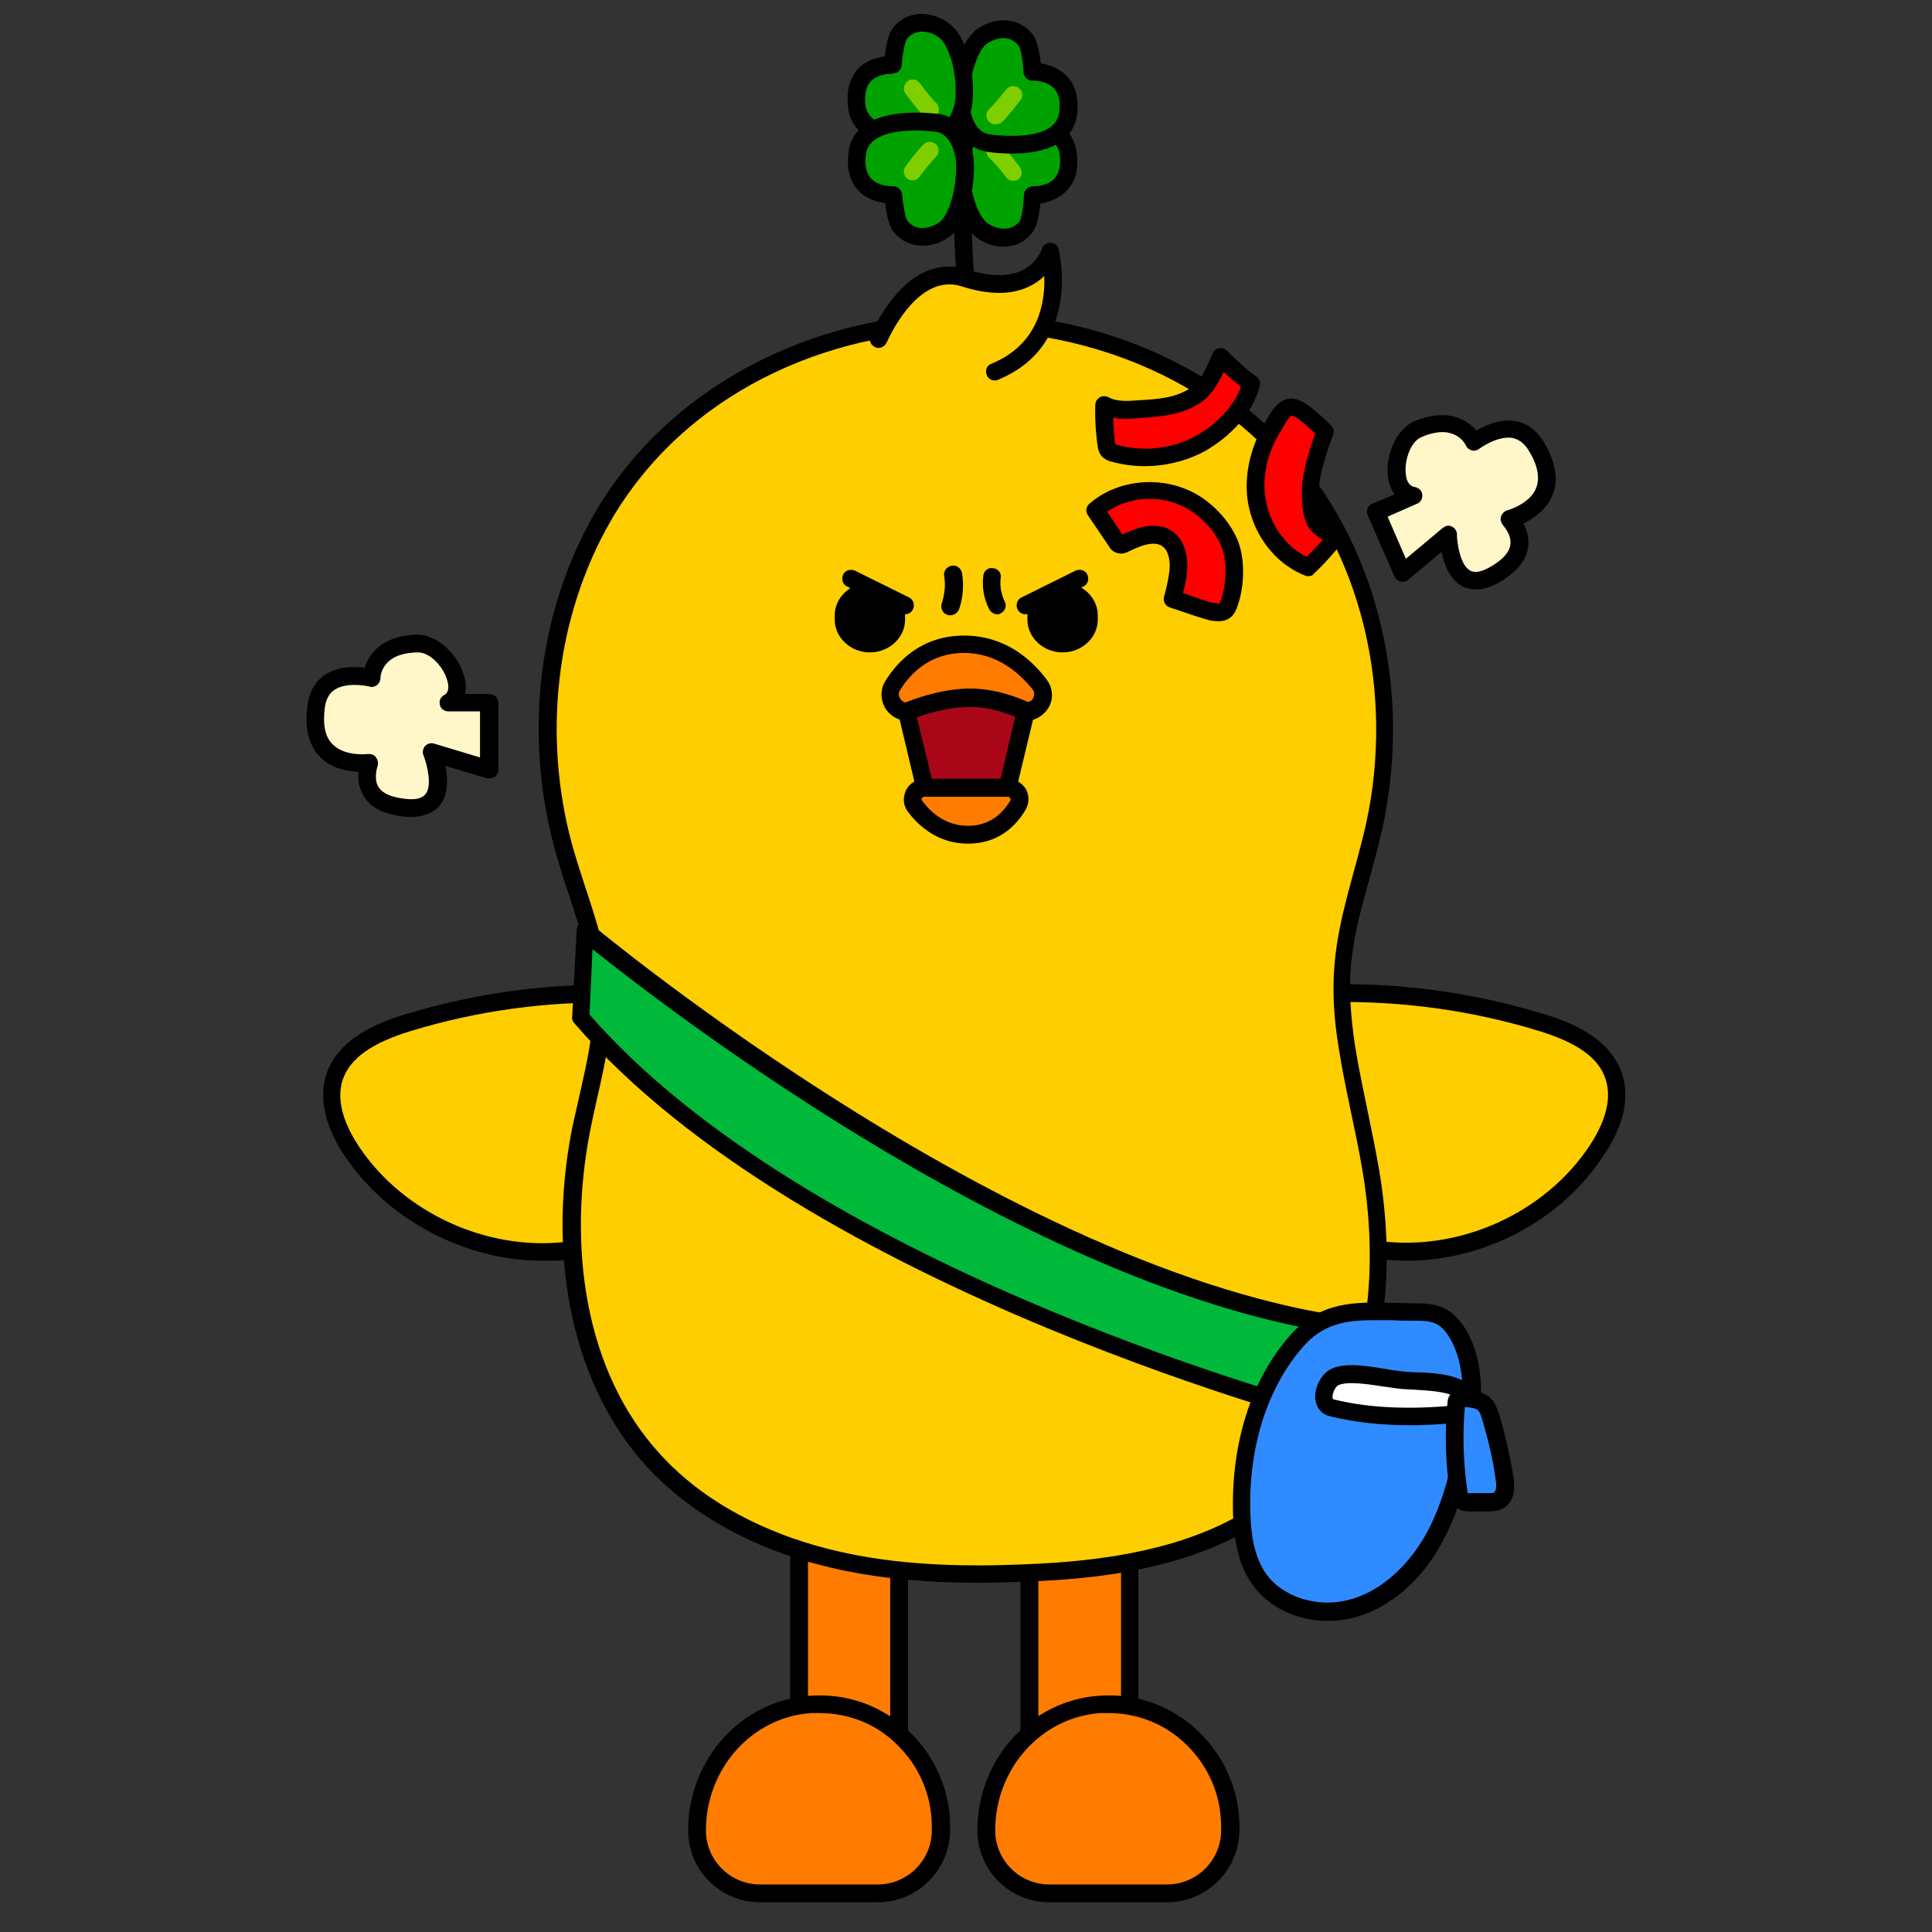 <?xml version="1.0" encoding="utf-8"?>
<!-- Generator: Adobe Illustrator 26.0.3, SVG Export Plug-In . SVG Version: 6.00 Build 0)  -->
<svg version="1.1" id="레이어_1" xmlns="http://www.w3.org/2000/svg" xmlns:xlink="http://www.w3.org/1999/xlink" x="0px"
	 y="0px" viewBox="0 0 390 390" style="enable-background:new 0 0 390 390;" xml:space="preserve">
<rect x="0" y="0" width="390" height="390" fill="#333333" stroke="none"/>
<style type="text/css">
	.st0{fill:#FFCE00;}
	.st1{fill:#00A200;}
	.st2{fill:#7FCE00;}
	.st3{fill:#FF7C00;}
	.st4{fill:#00B839;}
	.st5{fill:#2F8BFF;}
	.st6{fill:#FFFFFF;}
	.st7{fill:#FF0000;}
	.st8{fill:#FFF6C9;}
	.st9{fill-rule:evenodd;clip-rule:evenodd;}
	.st10{fill:#A90718;}
</style>
<g>
	<g>
		<g>
			<path class="st0" d="M195.9,68.8c0,0-2.5-26-1.2-34.1"/>
			<path d="M194.1,68.9c-0.1-1.1-2.5-26.3-1.2-34.5l3.5,0.5c-1.2,7.8,1.2,33.4,1.2,33.6L194.1,68.9z"/>
		</g>
	</g>
	<g>
		<g>
			<g>
				<path class="st1" d="M193.9,33.5c0-3.7,1.8-7.9,5.4-8.4c3-0.4,15.1-1.7,16.2,5.8c1.3,8.9-7.1,8.5-7.1,8.5s-0.3,5.1-1.3,6.4
					c-2.6,3.3-6.8,2.3-9,0.7C195.7,44.6,193.9,38.9,193.9,33.5z"/>
				<path d="M202.6,49.8c-2,0-4-0.7-5.5-1.9c-3.3-2.5-5-9.1-5-14.4l0,0c0-4.6,2.4-9.5,7-10.2c3.9-0.6,16.9-1.7,18.2,7.3
					c0.5,3.3-0.1,5.9-1.9,7.8c-1.6,1.8-3.8,2.4-5.4,2.7c-0.2,2-0.6,4.6-1.6,5.8C206.9,48.9,204.8,49.8,202.6,49.8z M195.7,33.5
					c0,5.4,1.8,10.2,3.6,11.5c1,0.8,4.4,2.3,6.5-0.3c0.4-0.5,0.8-3.1,0.9-5.4c0.1-1,0.9-1.7,1.9-1.7c0,0,2.8,0.1,4.3-1.6
					c0.9-1.1,1.3-2.7,1-4.9c-0.9-5.9-12-4.6-14.2-4.3C197.1,27.2,195.7,30.5,195.7,33.5L195.7,33.5z"/>
			</g>
			<g>
				<path class="st2" d="M204.5,36.5c-0.5,0-1.1-0.2-1.4-0.7c-0.6-0.8-2.3-3-3.4-3.9c-0.7-0.7-0.8-1.8-0.1-2.5
					c0.7-0.7,1.8-0.8,2.5-0.1c1.5,1.4,3.7,4.3,3.8,4.5c0.6,0.8,0.4,1.9-0.4,2.5C205.2,36.4,204.8,36.5,204.5,36.5z"/>
			</g>
		</g>
		<g>
			<g>
				<g>
					<path class="st1" d="M193.9,20.4c0,3.7,1.8,7.9,5.4,8.4c3,0.4,15.1,1.7,16.2-5.8c1.3-8.9-7.1-8.5-7.1-8.5s-0.3-5.1-1.3-6.4
						c-2.6-3.3-6.8-2.3-9-0.7C195.7,9.3,193.9,15,193.9,20.4z"/>
					<path d="M204.3,31c-2.2,0-4.1-0.2-5.2-0.4c-4.5-0.7-6.9-5.6-7-10.2l0,0c0-5.3,1.7-11.9,5-14.4c3.3-2.5,8.4-2.9,11.4,1
						c0.9,1.2,1.4,3.9,1.6,5.8c1.5,0.2,3.7,0.9,5.4,2.7c1.7,1.9,2.3,4.5,1.9,7.8C216.4,29.7,209.6,31,204.3,31z M195.7,20.4
						c0,3,1.4,6.3,3.9,6.7c2.2,0.3,13.3,1.6,14.2-4.3c0.3-2.2,0-3.8-1-4.9c-1.5-1.7-4.3-1.6-4.3-1.6c-1,0-1.8-0.7-1.9-1.7
						c-0.1-2.4-0.6-4.9-1-5.4c-2.1-2.7-5.5-1.1-6.5-0.3C197.5,10.2,195.6,14.9,195.7,20.4L195.7,20.4z"/>
				</g>
				<g>
					<path class="st2" d="M200.9,25.1c-0.5,0-1-0.2-1.3-0.6c-0.7-0.7-0.6-1.9,0.1-2.5c1.1-1,2.8-3.2,3.4-3.9
						c0.6-0.8,1.7-0.9,2.5-0.4c0.8,0.6,1,1.7,0.4,2.5c-0.1,0.1-2.3,3.1-3.8,4.5C201.7,25,201.3,25.1,200.9,25.1z"/>
				</g>
			</g>
			<g>
				<g>
					<path class="st1" d="M194.7,19.3c-0.1,3.7-2,7.9-5.6,8.3c-3,0.4-15.1,1.4-16.1-6.2c-1.1-8.9,7.3-8.4,7.3-8.4s0.4-5.1,1.5-6.4
						c2.7-3.3,6.8-2.1,9-0.5C193.2,8.2,194.9,13.9,194.7,19.3z"/>
					<path d="M184.8,29.7c-5.4,0-12.8-1.2-13.6-8c-0.4-3.3,0.3-5.9,2-7.8c1.7-1.8,3.9-2.3,5.4-2.5c0.2-2,0.7-4.6,1.7-5.8
						c3.1-3.9,8.2-3.3,11.5-0.7c3.3,2.6,4.8,9.2,4.6,14.5c-0.1,4.6-2.6,9.5-7.2,10C188.3,29.5,186.7,29.7,184.8,29.7z M180,14.9
						c-0.6,0-2.8,0.1-4.2,1.5c-1,1-1.3,2.7-1.1,4.8c0.7,5.9,11.9,4.9,14.1,4.6c2.5-0.3,4-3.6,4.1-6.6l0,0c0.2-5.4-1.6-10.3-3.3-11.6
						c-1-0.8-4.3-2.4-6.5,0.2c-0.4,0.5-0.9,3-1.1,5.4c-0.1,1-0.9,1.7-1.9,1.6C180.2,14.9,180.1,14.9,180,14.9z"/>
				</g>
				<g>
					<path class="st2" d="M187.7,23.9c-0.4,0-0.9-0.2-1.2-0.5c-1.5-1.4-3.6-4.4-3.7-4.5c-0.6-0.8-0.4-1.9,0.4-2.5
						c0.8-0.6,1.9-0.4,2.5,0.4c0.6,0.8,2.2,3,3.3,4c0.7,0.7,0.7,1.8,0.1,2.5C188.6,23.7,188.1,23.9,187.7,23.9z"/>
				</g>
			</g>
		</g>
		<g>
			<g>
				<path class="st1" d="M194.7,33.2c-0.1-3.7-2-7.9-5.6-8.3c-3-0.4-15.1-1.4-16.1,6.2c-1.1,8.9,7.3,8.4,7.3,8.4s0.4,5.1,1.5,6.4
					c2.7,3.3,6.8,2.1,9,0.5C193.2,44.3,194.9,38.6,194.7,33.2z"/>
				<path d="M186.2,49.6c-2.1,0-4.2-0.8-5.8-2.8c-1-1.2-1.5-3.8-1.7-5.8c-1.5-0.2-3.8-0.8-5.4-2.5c-1.8-1.9-2.4-4.5-2-7.8
					c1.1-9,14.1-8.2,18.1-7.7c4.6,0.5,7.1,5.5,7.2,10l0,0c0.2,5.3-1.4,11.9-4.6,14.5C190.3,48.9,188.2,49.6,186.2,49.6z M180.3,37.6
					c0.9,0,1.7,0.7,1.8,1.6c0.2,2.3,0.7,4.9,1.1,5.4c2.1,2.6,5.5,1,6.5,0.2c1.7-1.3,3.4-6.2,3.3-11.6l0,0c-0.1-3-1.5-6.3-4.1-6.6
					c-2.2-0.3-13.4-1.3-14.1,4.6c-0.3,2.2,0.1,3.8,1.1,4.9c1.6,1.6,4.3,1.5,4.3,1.5C180.2,37.6,180.3,37.6,180.3,37.6z"/>
			</g>
			<g>
				<path class="st2" d="M184.2,36.4c-0.4,0-0.7-0.1-1-0.3c-0.8-0.6-1-1.7-0.4-2.5c0.1-0.1,2.2-3.1,3.7-4.5c0.7-0.7,1.8-0.6,2.5,0.1
					c0.7,0.7,0.6,1.8-0.1,2.5c-1,1-2.7,3.2-3.3,4C185.3,36.2,184.7,36.4,184.2,36.4z"/>
			</g>
		</g>
	</g>
</g>
<g>
	<g>
		<rect x="161.3" y="287.2" class="st3" width="20.2" height="86.5"/>
		<path d="M183.3,375.5h-23.8v-90h23.8V375.5z M163.1,371.9h16.6V289h-16.6V371.9z"/>
	</g>
	<g>
		<path class="st3" d="M189.9,368.6c0-14.2-11.9-25.5-26.3-24.6c-13.1,0.8-23,12.3-23,25.4v0c0,7,5.7,12.7,12.7,12.7h23.8
			c7,0,12.7-5.7,12.7-12.7V368.6z"/>
		<path d="M177.2,384h-23.8c-8,0-14.5-6.5-14.5-14.5c0-14.4,10.8-26.3,24.7-27.2c7.4-0.5,14.4,2,19.8,7.1c5.3,5,8.4,12,8.4,19.3v0.8
			C191.7,377.5,185.2,384,177.2,384z M165.3,345.8c-0.5,0-1,0-1.5,0c-12,0.8-21.3,11.2-21.3,23.7c0,6,4.9,10.9,10.9,10.9h23.8
			c6,0,10.9-4.9,10.9-10.9v-0.8c0-6.4-2.6-12.3-7.2-16.7C176.7,347.9,171.2,345.8,165.3,345.8z"/>
	</g>
</g>
<g>
	<g>
		<rect x="207.8" y="285.6" class="st3" width="20.2" height="86.7"/>
		<path d="M229.8,374.1H206v-90.3h23.8V374.1z M209.6,370.5h16.7v-83.1h-16.7V370.5z"/>
	</g>
	<g>
		<path class="st3" d="M248.3,368.6c0-14.2-11.9-25.5-26.3-24.6c-13.1,0.8-23,12.3-23,25.4v0c0,7,5.7,12.7,12.7,12.7h23.8
			c7,0,12.7-5.7,12.7-12.7V368.6z"/>
		<path d="M235.6,384h-23.8c-8,0-14.5-6.5-14.5-14.5c0-14.4,10.8-26.3,24.7-27.2c7.4-0.5,14.4,2,19.8,7.1c5.3,5,8.4,12,8.4,19.3v0.8
			C250.1,377.5,243.6,384,235.6,384z M223.7,345.8c-0.5,0-1,0-1.5,0c-12,0.8-21.3,11.2-21.3,23.7c0,6,4.9,10.9,10.9,10.9h23.8
			c6,0,10.9-4.9,10.9-10.9v-0.8c0-6.4-2.6-12.3-7.2-16.7C235,347.9,229.5,345.8,223.7,345.8z"/>
	</g>
</g>
<g>
	<path class="st0" d="M140.6,205.2c-4.1-3.8-10.1-4.5-15.7-4.6c-14.3-0.3-28.6,1.7-42.3,5.8c-6.2,1.9-12.9,4.9-14.9,11
		c-1.7,5.1,0.5,10.7,3.5,15.2c9.3,13.9,26.7,21.9,43.3,20"/>
	<path d="M109.6,254.5c-15.6,0-31.2-8.1-39.9-21c-2.9-4.2-5.8-10.6-3.8-16.7c2.4-7.2,10.4-10.4,16.1-12.1
		c13.9-4.2,28.3-6.2,42.8-5.9c5.8,0.1,12.4,0.8,16.9,5.1c0.7,0.7,0.8,1.8,0.1,2.5c-0.7,0.7-1.8,0.7-2.5,0.1c-3.7-3.4-9.4-4-14.6-4.1
		c-14.2-0.3-28.2,1.6-41.7,5.7c-7.9,2.4-12.3,5.5-13.8,9.8c-1.6,4.8,0.9,10,3.3,13.6c8.9,13.3,25.7,21,41.6,19.2
		c1-0.1,1.9,0.6,2,1.6c0.1,1-0.6,1.9-1.6,2C113,254.5,111.3,254.5,109.6,254.5z"/>
</g>
<g>
	<path class="st0" d="M252.9,205.2c4.1-3.8,10.1-4.5,15.7-4.6c14.3-0.3,28.6,1.7,42.3,5.8c6.2,1.9,12.9,4.9,14.9,11
		c1.7,5.1-0.5,10.7-3.5,15.2c-9.3,13.9-26.7,21.9-43.3,20"/>
	<path d="M283.9,254.5c-1.7,0-3.4-0.1-5.1-0.3c-1-0.1-1.7-1-1.6-2c0.1-1,1-1.7,2-1.6c16,1.8,32.7-5.9,41.6-19.2
		c2.4-3.6,4.9-8.8,3.3-13.6c-1.4-4.3-5.8-7.4-13.8-9.8c-13.5-4.1-27.6-6-41.7-5.7c-5.1,0.1-10.9,0.7-14.6,4.1
		c-0.7,0.7-1.8,0.6-2.5-0.1c-0.7-0.7-0.6-1.8,0.1-2.5c4.5-4.3,11.1-5,16.9-5.1c14.6-0.3,28.9,1.7,42.8,5.9
		c5.8,1.7,13.7,4.9,16.1,12.1c2.1,6.2-0.9,12.5-3.8,16.7C315,246.5,299.5,254.5,283.9,254.5z"/>
</g>
<g>
	<g>
		<path class="st0" d="M197.6,317.7c-11.8,0-21.9-1.1-30.9-3.3c-14.3-3.6-26.3-10.3-34.8-19.5c-14.4-15.6-19.9-40.6-14.7-66.8
			c0.4-2.2,0.9-4.5,1.5-6.7c1.4-6.4,2.9-12.9,2.7-19.4c-0.2-7.4-2.5-14.3-4.9-21.7c-1-3.1-2.1-6.4-2.9-9.6
			c-6.1-22.7-3.1-46.8,8-66.2c14-24.3,42.1-39.5,73.3-39.5c24.8,0,47.9,9.5,63.5,26.1c17.7,18.9,25,47.8,19,75.5
			c-0.7,3.4-1.7,6.8-2.6,10.1c-1.6,5.9-3.3,12-3.8,18.2c-0.4,4.9-0.2,10.1,0.8,16.3c0.7,4.5,1.7,9.1,2.6,13.6
			c0.8,3.8,1.7,7.8,2.3,11.8c4.4,26.6-1.3,49.8-15.7,63.5c-15.1,14.3-37.1,16.9-54.7,17.6C203.5,317.6,200.6,317.7,197.6,317.7
			L197.6,317.7z"/>
	</g>
	<g>
		<path d="M195,66.7c23,0,46.1,8.4,62.2,25.5c18.1,19.3,24.2,48.1,18.6,73.9c-2.1,9.5-5.6,18.8-6.4,28.5c-0.5,5.6-0.1,11.2,0.8,16.7
			c1.3,8.5,3.5,16.9,4.9,25.4c3.6,21.8,0.9,46.7-15.2,62c-13.9,13.2-34.4,16.4-53.5,17.1c-2.9,0.1-5.8,0.2-8.7,0.2
			c-10.3,0-20.5-0.8-30.4-3.3c-12.7-3.2-25-9.3-33.9-19c-15.7-17-18.7-42.6-14.3-65.3c1.7-8.8,4.5-17.5,4.2-26.5
			c-0.3-10.9-5-21.2-7.9-31.7c-5.8-21.6-3.3-45.5,7.8-64.9C138,79.7,166.4,66.7,195,66.7 M195,63.2c-31.8,0-60.5,15.5-74.9,40.3
			c-11.4,19.8-14.4,44.4-8.2,67.6c0.9,3.3,1.9,6.5,3,9.7c2.4,7.3,4.6,14.1,4.8,21.2c0.2,6.3-1.2,12.4-2.7,19c-0.5,2.2-1,4.5-1.5,6.7
			c-5.3,26.8,0.4,52.4,15.1,68.4c8.7,9.4,21,16.4,35.7,20c9.1,2.3,19.3,3.4,31.3,3.4c2.8,0,5.7-0.1,8.8-0.2
			c17.9-0.6,40.3-3.3,55.8-18c14.9-14.2,20.8-37.9,16.2-65.1c-0.7-4-1.5-8-2.3-11.8c-0.9-4.4-1.9-9-2.6-13.5
			c-0.9-6.1-1.2-11.2-0.8-15.9c0.5-6,2.1-11.7,3.8-17.8c0.9-3.3,1.8-6.7,2.6-10.2c6.1-28.3-1.3-57.8-19.4-77.1
			C243.9,72.9,220.3,63.2,195,63.2L195,63.2z"/>
	</g>
</g>
<g>
	<g>
		<path class="st4" d="M118.1,188c0,0,87.5,73.6,159.1,80.3c0,0-0.9,13.5-4.5,18.9c0,0-108.3-27.1-155.4-81.8L118.1,188z"/>
		<path d="M272.6,289c-0.1,0-0.3,0-0.4-0.1c-1.1-0.3-109.4-27.9-156.3-82.4c-0.3-0.3-0.5-0.8-0.4-1.3l0.9-17.4
			c0-0.7,0.4-1.3,1.1-1.5c0.6-0.3,1.3-0.2,1.9,0.3c0.9,0.7,87.9,73.3,158.1,79.9c1,0.1,1.7,0.9,1.6,1.9c0,0.6-1,14.1-4.8,19.8
			C273.8,288.7,273.2,289,272.6,289z M119,204.8c43.6,50,140.4,77.1,152.7,80.3c2-3.9,3.1-11.2,3.5-15.2
			c-63.9-7-140.2-66-155.6-78.3L119,204.8z"/>
	</g>
	<g>
		<path class="st5" d="M285.5,264.9c1.6,0,3.3,0,4.9,0.7c1.9,0.8,3.3,2.6,4.3,4.4c3.7,6.9,2.6,15.4,0.9,23
			c-1.5,6.7-3.4,13.5-7.1,19.4s-9.2,10.8-15.8,12.5c-6.7,1.7-14.5-0.5-18.5-6.2c-2.6-3.8-3.3-8.6-3.4-13.2
			c-0.4-12.4,2.9-25.3,11-34.7C268.3,263.2,276.3,264.9,285.5,264.9z"/>
		<path d="M268,327.2c-6.2,0-12.1-2.8-15.3-7.5c-3.1-4.4-3.6-9.9-3.8-14.1c-0.4-14.2,3.6-27,11.5-36c6.1-7,13.3-6.8,21-6.6
			c1.3,0,2.7,0.1,4.1,0.1l0,0c1.7,0,3.7,0,5.6,0.8c2.1,0.9,3.8,2.6,5.2,5.2c4,7.5,2.8,16.5,1,24.3c-1.4,6.3-3.4,13.5-7.3,19.9
			c-4.3,6.9-10.3,11.6-16.9,13.3C271.4,327,269.7,327.2,268,327.2z M277.3,266.5c-5.6,0-10.2,0.7-14.3,5.4
			c-7.2,8.3-11,20.2-10.6,33.5c0.1,3.8,0.6,8.5,3.1,12.2c3.3,4.7,10.2,7,16.6,5.4c5.7-1.4,11-5.7,14.8-11.7
			c3.7-5.9,5.5-12.8,6.8-18.8c1.6-7.1,2.7-15.3-0.7-21.8c-1-1.9-2.1-3.1-3.4-3.6c-1.2-0.5-2.7-0.5-4.2-0.5c-1.4,0-2.8,0-4.2-0.1
			C279.9,266.5,278.6,266.5,277.3,266.5z"/>
	</g>
	<g>
		<path class="st6" d="M282.5,278.6c-3.7-0.4-10.1-1.9-13-0.6c-2.1,0.9-3.5,5.5-0.6,6.2c7.4,1.8,15.2,2,22.8,1.4
			c2.8-0.2,6.8-2.5,3.4-5c-2.7-1.9-8.5-1.8-11.6-2C283.2,278.7,282.9,278.7,282.5,278.6z"/>
		<path d="M284.6,287.7c-5.9,0-11.2-0.6-16.1-1.8c-1.7-0.4-2.8-1.7-3-3.5c-0.2-2.4,1.3-5.2,3.3-6.1c2.8-1.3,7.2-0.6,11.2,0.1
			c1,0.2,2,0.3,2.8,0.4h0c0.3,0,0.6,0.1,0.8,0.1c0.5,0,1.1,0.1,1.8,0.1c3.6,0.1,8,0.3,10.7,2.2c2.3,1.6,2.2,3.4,2,4.3
			c-0.6,2.3-3.7,3.7-6.2,3.9C289.3,287.6,286.9,287.7,284.6,287.7z M272.8,279.2c-1,0-1.9,0.1-2.6,0.4c-0.5,0.2-1.3,1.5-1.2,2.5
			c0,0.3,0.1,0.3,0.3,0.4c6.5,1.6,13.7,2,22.2,1.4c1.5-0.1,2.9-0.9,3-1.3c0,0.1-0.2-0.2-0.6-0.5c-1.8-1.3-6-1.4-8.8-1.6
			c-0.7,0-1.4-0.1-1.9-0.1c-0.3,0-0.6-0.1-1-0.1l0,0c-0.9-0.1-1.9-0.3-2.9-0.4C277.4,279.6,274.8,279.2,272.8,279.2z"/>
	</g>
	<g>
		<path class="st5" d="M295.4,282.2c-0.4,0-0.9-0.1-1.1,0.2c-0.2,0.2-0.3,0.6-0.3,0.9c-0.5,5.9-0.4,11.9,0.5,17.8
			c0.1,0.7,0.3,1.4,0.8,1.8c0.4,0.3,0.9,0.3,1.4,0.3c1.2,0,2.4,0,3.6,0c0.8,0,1.6,0,2.3-0.4c1.4-0.8,1.4-2.9,1.2-4.6
			c-0.6-3.9-1.4-7.7-2.5-11.5C300.1,283,299.5,282.6,295.4,282.2z"/>
		<path d="M300.5,305.1c-0.1,0-0.2,0-0.3,0l-3.6,0c-0.6,0-1.5,0-2.3-0.6c-1.3-0.8-1.5-2.3-1.6-3c-0.9-6-1.1-12.2-0.5-18.3
			c0-0.4,0.1-1.3,0.8-2c0.9-0.9,2.1-0.8,2.6-0.7c0,0,0,0,0,0c4.8,0.5,6,1.4,7.3,5.9c1.1,3.9,2,7.9,2.6,11.7c0.5,3.2-0.2,5.3-2.1,6.4
			C302.4,305,301.3,305.1,300.5,305.1z M295.7,284c-0.5,5.7-0.3,11.4,0.5,16.9c0,0.3,0.1,0.5,0.1,0.6c0-0.1,0.2-0.1,0.3-0.1l3.6,0
			c0.5,0,1.1,0,1.4-0.1c0.3-0.2,0.6-1,0.3-2.8c-0.5-3.7-1.4-7.5-2.5-11.3C298.6,284.5,298.6,284.3,295.7,284z"/>
	</g>
</g>
<g>
	<path class="st0" d="M177.2,68.5c0,0,6.4-15.8,17.3-12.3c14.4,4.6,17.3-5.3,17.3-5.3s4.7,17.6-11,24.2"/>
	<path d="M200.8,76.8c-0.7,0-1.4-0.4-1.6-1.1c-0.4-0.9,0-2,1-2.3c9.6-4,10.8-12.5,10.6-17.7c-0.7,0.7-1.6,1.4-2.6,1.9
		c-3.7,2-8.5,2-14.1,0.2c-9.1-2.9-15,11.2-15.1,11.3c-0.4,0.9-1.4,1.4-2.3,1c-0.9-0.4-1.4-1.4-1-2.3c0.3-0.7,7.2-17.3,19.5-13.4
		c4.7,1.5,8.5,1.5,11.3,0.1c2.9-1.5,3.8-4.1,3.8-4.2c0.2-0.8,1-1.3,1.7-1.3c0.8,0,1.5,0.5,1.7,1.3c0,0.2,4.9,19.2-12.1,26.3
		C201.3,76.8,201,76.8,200.8,76.8z"/>
</g>
<g>
	<g>
		<path class="st7" d="M228.4,82.6c-1.9,0.1-3.9,0-5.6-0.9c-0.1,2.1,0.1,5.9,0.5,8c0.1,0.4,0.2,0.8,0.4,1.1c0.3,0.3,0.7,0.5,1.1,0.6
			c5.5,1.6,11.5,1,16.6-1.6c4.7-2.4,9.6-7.2,11-12.4c-2.2-1.6-4.2-3.5-6.2-5.4c-1.3,2.7-2.3,5.7-4.9,7.6
			C237.7,82.3,233.1,82.3,228.4,82.6z"/>
		<path d="M231.1,94.1c-2.3,0-4.5-0.3-6.7-0.9c-0.5-0.1-1.3-0.4-2-1.1c-0.6-0.7-0.8-1.6-0.8-2c-0.4-2.2-0.6-6-0.5-8.4
			c0-0.6,0.4-1.2,0.9-1.5s1.2-0.3,1.8,0c1.1,0.6,2.5,0.8,4.6,0.7l1.4-0.1c4-0.2,7.7-0.5,10.7-2.6c1.8-1.3,2.7-3.3,3.7-5.5l0.6-1.4
			c0.2-0.5,0.7-0.9,1.3-1c0.6-0.1,1.1,0.1,1.6,0.5l0.9,0.9c1.7,1.6,3.2,3.1,5,4.3c0.6,0.4,0.9,1.2,0.7,1.9
			c-1.6,6.4-7.4,11.3-11.9,13.6C238.9,93.2,235,94.1,231.1,94.1z M225.2,89.7c0,0,0.1,0,0.3,0.1c5.1,1.4,10.6,0.9,15.3-1.5
			c3.8-1.9,8.1-5.7,9.7-10.2c-1.2-1-2.4-2-3.5-3c-1,2.1-2.2,4.4-4.4,6c-3.8,2.7-8.3,3-12.6,3.3l-1.4,0.1c0,0,0,0,0,0
			c-1.1,0.1-2.5,0.1-3.9-0.2c0.1,1.9,0.2,3.9,0.4,5.2C225.1,89.5,225.1,89.6,225.2,89.7C225.1,89.7,225.2,89.7,225.2,89.7z
			 M228.4,82.6L228.4,82.6L228.4,82.6z"/>
	</g>
	<g>
		<path class="st7" d="M253.5,99.3c0.4,6.5,4.5,12.9,10.6,15.2c2.1-1.8,5.6-6,5.6-6s-3.6-1.5-4.4-3.3c-0.8-1.8-0.8-3.8-0.9-5.7
			c-0.1-4.4,3-12.3,3-12.3s-3.9-3.9-5.8-4.7c-2.3-1-3.4,1.5-4.7,3.6C254.6,90,253.2,94.7,253.5,99.3z"/>
		<path d="M264.1,116.3c-0.2,0-0.4,0-0.6-0.1c-6.5-2.5-11.3-9.2-11.8-16.7l0,0c-0.3-4.8,1-9.7,3.7-14.3l0.4-0.7
			c1.1-1.9,3-5.1,6.5-3.7c2.2,0.9,5.7,4.4,6.4,5.1c0.5,0.5,0.7,1.3,0.4,1.9c-0.8,2.1-3,8.3-2.9,11.6c0,1.7,0.1,3.5,0.7,5
			c0.3,0.7,2,1.8,3.4,2.4c0.5,0.2,0.9,0.7,1,1.2c0.1,0.5,0,1.1-0.4,1.6c-0.1,0.2-3.6,4.4-5.8,6.3C265,116.2,264.5,116.3,264.1,116.3
			z M255.3,99.2c0.4,5.7,3.8,11,8.5,13.2c1-1,2.2-2.3,3.2-3.4c-1.2-0.8-2.6-1.8-3.2-3.2c-0.9-2.1-1-4.4-1-6.4
			c-0.1-3.7,1.8-9.5,2.7-11.9c-1.5-1.4-3.5-3.2-4.4-3.5c-0.4-0.2-0.7-0.2-2.1,2.2l-0.4,0.7C256.1,90.9,255,95.1,255.3,99.2
			L255.3,99.2z"/>
	</g>
	<g>
		<path class="st7" d="M240.6,101.2c-6-3.4-14.2-2.8-19.5,1.8c1.4,2.1,2.8,4.1,4.2,6.2c0.2,0.3,0.5,0.7,0.9,0.8
			c0.3,0.1,0.6-0.1,0.9-0.2c2.8-1.4,6.4-2.7,8.8-0.7c1.2,1,1.7,2.7,1.9,4.3c0.3,2.6-1.2,7.6-1.2,7.6s6.7,2.4,7.4,2.5
			c1.8,0.3,3.2,0.6,3.9-1.1c1.4-3.5,1.7-8.6,0.4-12.2C247,106.5,243.9,103.1,240.6,101.2z"/>
		<path d="M246,125.4c-0.7,0-1.4-0.1-1.9-0.2c-0.9-0.2-4.8-1.5-8-2.6c-0.9-0.3-1.4-1.3-1.1-2.2c0.5-1.8,1.3-5.3,1.1-6.9
			c-0.1-1-0.4-2.4-1.3-3.1c-1.3-1.1-3.5-0.8-6.9,0.9c-0.4,0.2-1.2,0.6-2.1,0.4c-1.2-0.2-1.8-1.1-2-1.5l-4.2-6.2
			c-0.5-0.7-0.4-1.7,0.3-2.3c5.7-5,14.7-5.8,21.5-2l0,0c3.9,2.2,7.2,6,8.6,9.8c1.4,3.8,1.2,9.4-0.4,13.4
			C248.8,124.9,247.4,125.4,246,125.4z M238.8,119.7c2.6,0.9,5.1,1.8,5.6,1.9c0.8,0.1,1.6,0.3,1.8,0.2c1.4-3.4,1.6-8.1,0.5-11.1
			c-1.1-3.1-3.8-6.1-7-8l0,0c-5-2.9-11.6-2.6-16.2,0.6l3.1,4.6c2.2-1.1,7.1-3.2,10.5-0.3c1.4,1.2,2.3,3,2.5,5.4
			C239.9,115,239.3,117.9,238.8,119.7z"/>
	</g>
</g>
<g>
	<path class="st8" d="M90.5,141.8h8.2v13.5l-11.6-3.4c0,0,5.7,13.6-7.3,10.9c-8.1-1.7-5.3-8.8-5.3-8.8s-12.7,2-10.7-11.6
		c1.2-8.2,11.2-5.5,11.2-5.5s0-6.8,9.2-6.9C89.7,129.8,95.1,139.3,90.5,141.8z"/>
	<path d="M83,164.9c-1.1,0-2.2-0.1-3.5-0.4c-3-0.6-5.2-2-6.3-4.2c-0.8-1.5-1-3.2-0.8-4.5c-2.2-0.1-5.4-0.6-7.7-2.9
		c-2.4-2.4-3.3-6-2.6-10.8c0.4-2.6,1.6-4.6,3.5-5.9c2.6-1.7,6-1.7,8-1.4c0.8-2.5,3.2-6.5,10.6-6.7c4.3,0,8.4,4.3,9.5,8.4
		c0.4,1.3,0.4,2.5,0.2,3.6h4.9c1,0,1.8,0.8,1.8,1.8v13.5c0,0.6-0.3,1.1-0.7,1.4c-0.5,0.3-1,0.4-1.6,0.3l-8.4-2.5
		c0.5,2.5,0.7,5.8-1.2,8.1C87.4,164.1,85.5,164.9,83,164.9z M74.5,152.2c0.5,0,1.1,0.2,1.4,0.7c0.4,0.5,0.5,1.2,0.3,1.8
		c0,0-0.8,2.3,0.1,4c0.6,1.1,1.9,1.9,3.9,2.3c2,0.4,4.6,0.7,5.7-0.7c1.4-1.7,0.3-6-0.4-7.8c-0.3-0.6-0.1-1.4,0.3-1.9
		c0.5-0.5,1.2-0.7,1.8-0.5l9.3,2.8v-9.3h-6.4c-0.8,0-1.5-0.5-1.7-1.3c-0.2-0.8,0.1-1.6,0.9-2c1-0.6,0.9-1.9,0.6-2.9
		c-0.7-2.7-3.5-5.8-6-5.7c-7.2,0.1-7.5,4.7-7.5,5.2c0,0.5-0.3,1.1-0.7,1.4s-1,0.5-1.5,0.3c-1.2-0.3-4.8-0.8-7,0.6
		c-1.1,0.7-1.7,1.8-2,3.4c-0.5,3.6,0,6.2,1.6,7.7c2.5,2.5,7.1,1.9,7.1,1.9C74.3,152.2,74.4,152.2,74.5,152.2z"/>
</g>
<g>
	<path class="st8" d="M285.3,100l-7.5,3.3l5.4,12.4l9.3-7.8c0,0,0.2,14.8,11,7.1c6.7-4.8,1.4-10.1,1.4-10.1s12.5-3.3,5.2-14.9
		c-4.4-7-12.5-0.6-12.5-0.6s-2.7-6.2-11.2-2.7C281.3,88.7,280,99.5,285.3,100z"/>
	<path d="M298,119c-1,0-1.8-0.2-2.7-0.6c-2.6-1.3-3.8-4.5-4.3-7l-6.7,5.6c-0.4,0.4-1,0.5-1.6,0.4c-0.5-0.1-1-0.5-1.2-1l-5.4-12.4
		c-0.4-0.9,0-2,0.9-2.3l4.5-1.9c-0.6-0.9-1.1-2-1.3-3.3c-0.6-4.2,1.4-9.8,5.4-11.5c6.9-2.8,10.7-0.1,12.4,1.9c1.8-1,4.8-2.4,7.9-1.9
		c2.3,0.4,4.2,1.8,5.6,4c2.5,4.1,3.2,7.8,1.9,10.9c-1.2,3-3.9,4.8-5.9,5.8c0.6,1.1,1.2,2.7,1,4.4c-0.2,2.4-1.6,4.5-4.1,6.3
		C302.1,118.1,299.9,119,298,119z M292.4,106.1c0.2,0,0.5,0.1,0.7,0.2c0.6,0.3,1,0.9,1,1.6c0,1.5,0.6,6.2,2.7,7.3
		c1.5,0.8,3.8-0.5,5.5-1.7c1.6-1.2,2.5-2.4,2.6-3.7c0.2-2-1.5-3.7-1.5-3.8c-0.4-0.5-0.6-1.1-0.4-1.7c0.2-0.6,0.6-1.1,1.3-1.3
		c0,0,4.5-1.2,5.8-4.5c0.8-2.1,0.3-4.7-1.6-7.7c-0.9-1.4-1.9-2.1-3.2-2.4c-3.1-0.5-6.7,2.2-6.7,2.2c-0.4,0.3-1,0.5-1.5,0.3
		c-0.5-0.1-1-0.5-1.2-1c-0.2-0.4-2.3-4.5-8.9-1.7c-2.3,0.9-3.6,4.9-3.2,7.7c0.1,1,0.6,2.2,1.7,2.4c0.8,0.1,1.5,0.7,1.6,1.5
		c0.1,0.8-0.3,1.6-1.1,1.9l-5.9,2.6l3.7,8.5l7.4-6.2C291.6,106.3,292,106.1,292.4,106.1z"/>
</g>
<g>
	<g>
		<g>
			<g>
				<g>
					<g>
						<path class="st9" d="M214.5,131.7L214.5,131.7c-3.9,0-7.1-3-7.1-6.6v-0.9c0-3.6,3.2-6.6,7.1-6.6c3.9,0,7.1,3,7.1,6.6v0.9
							C221.6,128.7,218.4,131.7,214.5,131.7"/>
					</g>
				</g>
				<g>
					<g>
						<path class="st9" d="M175.6,131.7L175.6,131.7c-3.9,0-7.1-3-7.1-6.6v-0.9c0-3.6,3.2-6.6,7.1-6.6c3.9,0,7.1,3,7.1,6.6v0.9
							C182.7,128.7,179.5,131.7,175.6,131.7"/>
					</g>
				</g>
			</g>
		</g>
	</g>
	<g>
		<line class="st0" x1="171.9" y1="116.7" x2="182.7" y2="122.2"/>
		<path d="M182.7,124c-0.3,0-0.5-0.1-0.8-0.2l-10.9-5.4c-0.9-0.4-1.2-1.5-0.8-2.4c0.4-0.9,1.5-1.2,2.4-0.8l10.9,5.4
			c0.9,0.4,1.2,1.5,0.8,2.4C184,123.6,183.4,124,182.7,124z"/>
	</g>
	<g>
		<line class="st0" x1="217.8" y1="116.7" x2="207" y2="122.2"/>
		<path d="M207,124c-0.7,0-1.3-0.4-1.6-1c-0.4-0.9-0.1-2,0.8-2.4l10.9-5.4c0.9-0.4,2-0.1,2.4,0.8c0.4,0.9,0.1,2-0.8,2.4l-10.9,5.4
			C207.5,123.9,207.2,124,207,124z"/>
	</g>
	<g>
		<path d="M191.8,124.2c-0.2,0-0.4,0-0.6-0.1c-0.9-0.3-1.4-1.3-1.1-2.3c0.6-1.8,0.8-3.7,0.5-5.5c-0.2-1,0.5-1.9,1.5-2.1
			c1-0.2,1.9,0.5,2.1,1.5c0.4,2.4,0.2,5-0.6,7.3C193.2,123.8,192.6,124.2,191.8,124.2z"/>
	</g>
	<g>
		<path d="M201.3,124c-0.6,0-1.3-0.4-1.6-1c-1.1-2.1-1.5-4.5-1.2-6.8c0.1-1,1-1.7,2-1.5c1,0.1,1.7,1,1.5,2c-0.2,1.6,0.1,3.2,0.8,4.7
			c0.5,0.9,0.1,2-0.8,2.4C201.8,124,201.5,124,201.3,124z"/>
	</g>
</g>
<g>
	<g>
		<path class="st3" d="M203.4,159c1.9,0,3,2.1,2,3.7c-1.7,2.7-4.7,5.8-10,5.8c-5.2,0-8.6-3-10.6-5.7c-1.2-1.6,0-3.8,1.9-3.8H203.4z"
			/>
		<path d="M195.4,170.3c-6,0-9.9-3.5-12.1-6.4c-1-1.3-1.1-2.9-0.4-4.4c0.7-1.4,2.2-2.3,3.8-2.3h16.7c1.5,0,2.9,0.8,3.7,2.1
			c0.7,1.3,0.7,2.9-0.1,4.2C205.1,166.7,201.6,170.3,195.4,170.3z M186.7,160.8c-0.3,0-0.5,0.2-0.6,0.3c-0.1,0.1-0.1,0.4,0.1,0.6
			c1.7,2.3,4.7,5,9.2,5c3.6,0,6.5-1.7,8.5-5c0.2-0.3,0.1-0.5,0-0.6c-0.1-0.1-0.2-0.3-0.5-0.3H186.7z"/>
	</g>
	<g>
		<polygon class="st10" points="183.1,143.7 186.7,159 203.4,159 207.1,143.7 196.7,136.9 		"/>
		<path d="M204.8,160.8h-19.5l-4.3-18.1l15.8-7.9l12.3,8.1L204.8,160.8z M188.1,157.2H202l3-12.8l-8.5-5.6l-11.5,5.7L188.1,157.2z"
			/>
	</g>
	<g>
		<path class="st3" d="M183.1,143.7c-2.7,0-4.4-3-2.9-5.3c2.4-3.8,6.8-8.4,14.4-8.4c7.5,0,12.4,4.4,15.3,8.2
			c1.7,2.3,0.1,5.5-2.8,5.5c0,0-5.6-3-12-2.8C188.7,141.1,183.1,143.7,183.1,143.7z"/>
		<path d="M207.1,145.5h-0.4l-0.4-0.2c-0.1,0-5.4-2.8-11.1-2.6c-5.9,0.2-11.3,2.6-11.3,2.6l-0.3,0.2l-0.4,0c-1.9,0-3.6-1-4.6-2.7
			c-0.9-1.7-0.9-3.7,0.1-5.3c2.6-4.2,7.5-9.2,15.9-9.2c8.3,0,13.6,4.8,16.7,8.9c1.2,1.6,1.4,3.7,0.5,5.4
			C210.9,144.3,209.1,145.5,207.1,145.5z M194.6,131.8c-6.8,0-10.8,4.1-12.9,7.5c-0.5,0.7-0.2,1.4,0,1.7c0.1,0.2,0.5,0.7,1.1,0.8
			c1.5-0.6,6.6-2.6,12.3-2.8c5.7-0.2,10.8,2,12.4,2.7c0.7-0.1,1.1-0.7,1.1-0.9c0.1-0.3,0.4-1-0.2-1.7
			C205.8,135.9,201.3,131.8,194.6,131.8z"/>
	</g>
</g>
</svg>
